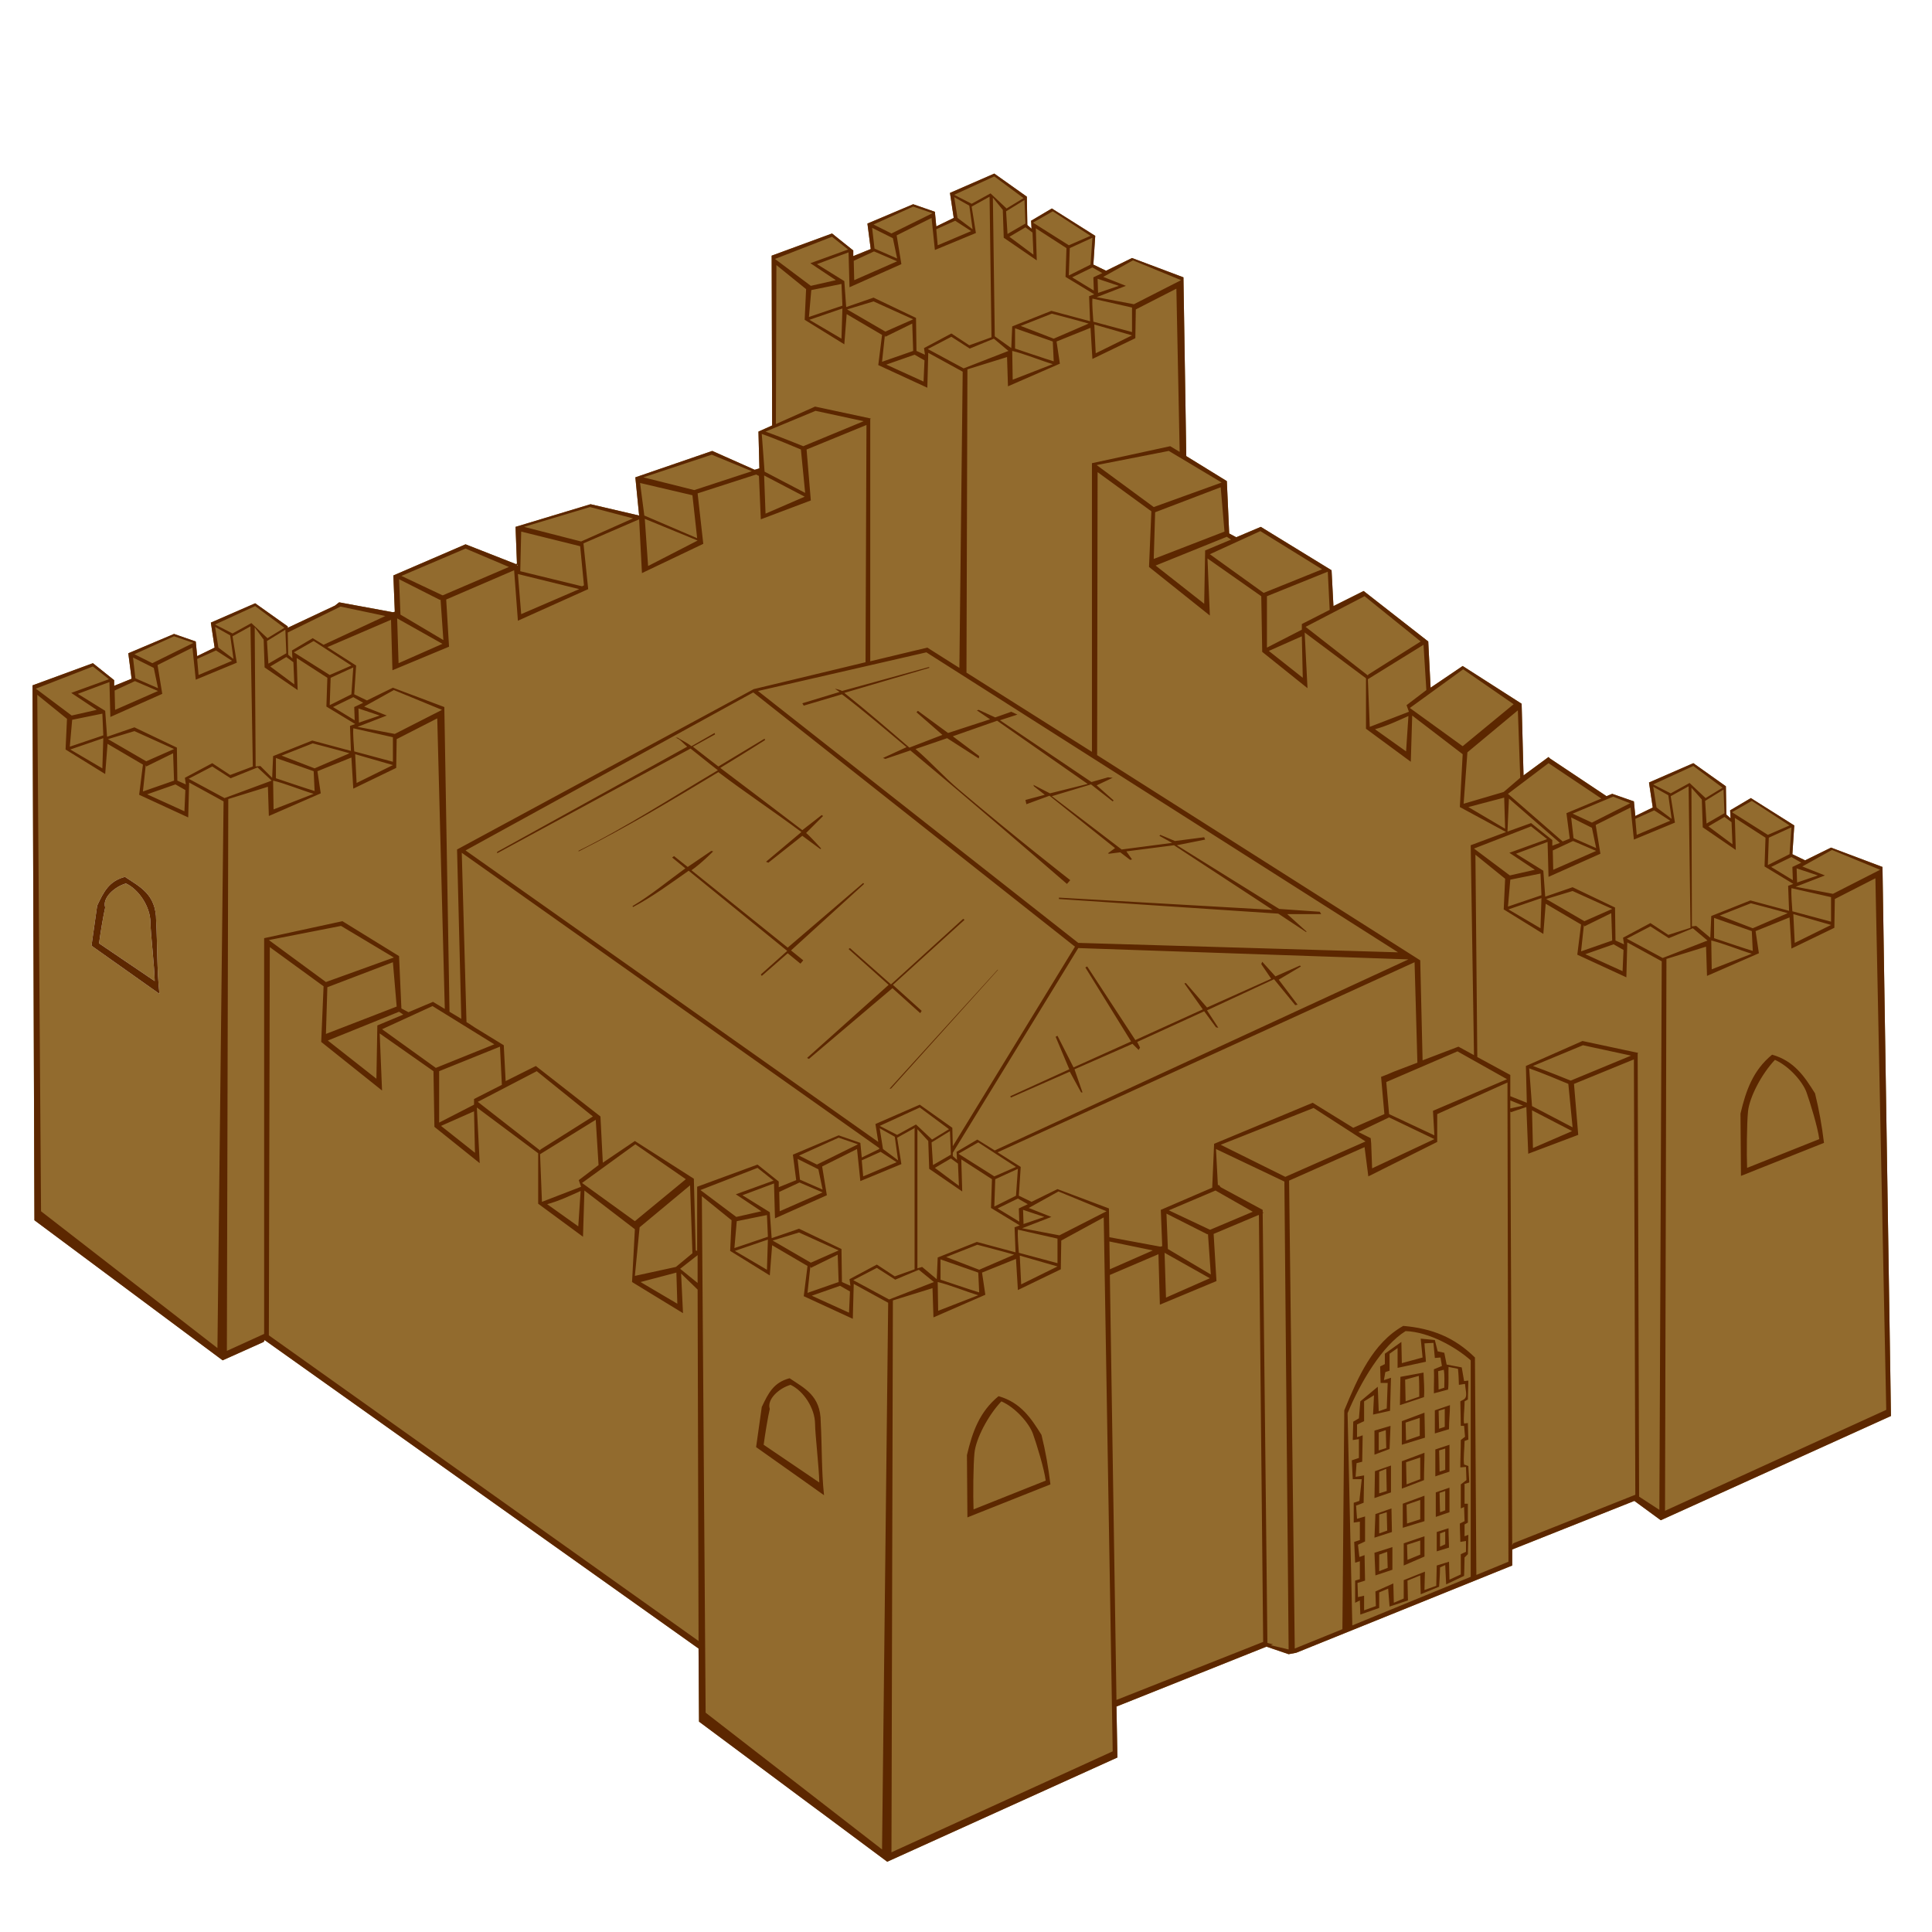 <?xml version="1.0" encoding="UTF-8" standalone="no"?>
<!-- Created with Inkscape (http://www.inkscape.org/) -->

<svg
   width="128"
   height="128"
   id="svg2"
   sodipodi:version="0.32"
   inkscape:version="1.3.2 (1:1.3.2+202311252150+091e20ef0f)"
   version="1.0"
   sodipodi:docname="Building2.svg"
   inkscape:output_extension="org.inkscape.output.svg.inkscape"
   xmlns:inkscape="http://www.inkscape.org/namespaces/inkscape"
   xmlns:sodipodi="http://sodipodi.sourceforge.net/DTD/sodipodi-0.dtd"
   xmlns:xlink="http://www.w3.org/1999/xlink"
   xmlns="http://www.w3.org/2000/svg"
   xmlns:svg="http://www.w3.org/2000/svg"
   xmlns:rdf="http://www.w3.org/1999/02/22-rdf-syntax-ns#"
   xmlns:cc="http://creativecommons.org/ns#"
   xmlns:dc="http://purl.org/dc/elements/1.1/">
  <defs
     id="defs4">
    <radialGradient
       r="8.252"
       fy="222.044"
       fx="14.207"
       cy="222.044"
       cx="14.207"
       gradientTransform="scale(1.395,0.717)"
       gradientUnits="userSpaceOnUse"
       id="radialGradient1968"
       xlink:href="#linearGradient2057"
       inkscape:collect="always" />
    <linearGradient
       inkscape:collect="always"
       id="linearGradient2057">
      <stop
         style="stop-color:#000000;stop-opacity:1;"
         offset="0"
         id="stop2059" />
      <stop
         style="stop-color:#000000;stop-opacity:0;"
         offset="1"
         id="stop2061" />
    </linearGradient>
  </defs>
  <sodipodi:namedview
     id="base"
     pagecolor="#ffffff"
     bordercolor="#666666"
     borderopacity="1.0"
     gridtolerance="10000"
     guidetolerance="10"
     objecttolerance="10"
     inkscape:pageopacity="0.0"
     inkscape:pageshadow="2"
     inkscape:zoom="2"
     inkscape:cx="-77.75"
     inkscape:cy="-8.25"
     inkscape:document-units="px"
     inkscape:current-layer="layer1"
     showgrid="false"
     width="744.09px"
     inkscape:window-width="1920"
     inkscape:window-height="1012"
     inkscape:window-x="0"
     inkscape:window-y="0"
     showguides="true"
     inkscape:guide-bbox="true"
     inkscape:showpageshadow="2"
     inkscape:pagecheckerboard="0"
     inkscape:deskcolor="#d1d1d1"
     inkscape:window-maximized="1" />
  <g
     inkscape:label="Layer 1"
     inkscape:groupmode="layer"
     id="layer1">
    <path
       d="m 65.875,11.5 -2.938,1.281 0.25,1.656 L 62.031,15 61.938,14.031 60.5,13.531 57.469,14.812 57.688,16.5 56.531,16.969 v -0.375 l -1.406,-1.125 -4,1.469 0.031,11.25 -0.906,0.406 0.062,2.438 L 50,31.125 l -2.812,-1.25 -5.094,1.75 0.25,2.531 -3.219,-0.75 -4.969,1.5 0.094,2.438 -0.062,0.031 -3.344,-1.312 -4.781,2.062 0.094,2.406 -0.125,0.031 -3.562,-0.656 -0.281,0.219 -3.125,1.469 V 41.5 l -2.156,-1.531 -2.938,1.281 0.25,1.656 -1.156,0.562 L 12.969,42.5 11.531,42 8.5,43.281 8.719,44.969 7.562,45.438 v -0.375 l -1.406,-1.125 -4,1.469 0.125,35.438 12.469,9.281 2.719,-1.219 0.062,-0.125 28.75,20.438 0.031,4.844 12.469,9.281 15.25,-6.906 -0.062,-3.375 9.938,-3.969 1.469,0.5 0.5,-0.094 14.312,-5.781 v -1.062 l 8.094,-3.219 1.75,1.281 15.25,-6.906 -0.562,-36.375 L 121.312,56.156 119.594,57 118.75,56.594 118.875,54.688 116,52.875 l -1.375,0.812 0.031,0.531 -0.281,-0.25 -0.031,-1.875 -2.156,-1.531 -2.938,1.281 0.25,1.656 -1.156,0.562 -0.094,-0.969 -1.438,-0.5 -0.375,0.156 -3.75,-2.5 -0.094,-0.094 -1.656,1.219 -0.125,-4.75 -3.906,-2.5 -2.125,1.438 L 94.625,42.5 l -4.281,-3.344 -2,1 -0.125,-2.375 -4.688,-2.875 -1.625,0.688 -0.469,-0.25 L 81.281,31.875 78.594,30.219 78.406,18.375 75,17.094 73.281,17.938 72.438,17.531 l 0.125,-1.906 -2.875,-1.812 -1.375,0.812 0.031,0.531 -0.281,-0.25 -0.031,-1.875 z M 34.25,37.406 34.312,37.438 34.25,37.469 Z M 8.281,58.094 c 0.958,0.653 2.064,1.134 2.062,2.906 0.089,1.614 0.047,3.234 0.219,4.844 l -4.5,-3.188 L 6.438,60 c 0.441,-0.929 0.781,-1.623 1.844,-1.906 z m 0.062,0.438 C 7.604,58.742 6.758,59.48 6.969,60.125 6.843,60.661 6.655,61.809 6.562,62.5 L 10.25,65 c -0.018,-0.993 -0.276,-3.194 -0.281,-3.875 -0.007,-1.061 -0.78,-2.205 -1.625,-2.594 z"
       style="fill:#926b2e;fill-rule:evenodd;stroke-width:1px;fill-opacity:1"
       id="path2" />
  </g>
  <g
     inkscape:label="Layer 1 copy"
     inkscape:groupmode="layer"
     id="g1">
    <path
       style="fill:#5c2700;fill-opacity:1;fill-rule:evenodd;stroke:none;stroke-width:1px;stroke-linecap:butt;stroke-linejoin:miter;stroke-opacity:1"
       d="M 65.875 11.5 L 62.938 12.781 L 63.188 14.438 L 62.031 15 L 61.938 14.031 L 60.5 13.531 L 57.469 14.812 L 57.688 16.5 L 56.531 16.969 L 56.531 16.594 L 55.125 15.469 L 51.125 16.938 L 51.156 28.188 L 50.25 28.594 L 50.312 31.031 L 50 31.125 L 47.188 29.875 L 42.094 31.625 L 42.344 34.156 L 39.125 33.406 L 34.156 34.906 L 34.25 37.344 L 34.188 37.375 L 30.844 36.062 L 26.062 38.125 L 26.156 40.531 L 26.031 40.562 L 22.469 39.906 L 22.188 40.125 L 19.062 41.594 L 19.062 41.5 L 16.906 39.969 L 13.969 41.25 L 14.219 42.906 L 13.062 43.469 L 12.969 42.5 L 11.531 42 L 8.5 43.281 L 8.719 44.969 L 7.562 45.438 L 7.562 45.062 L 6.156 43.938 L 2.156 45.406 L 2.281 80.844 L 14.75 90.125 L 17.469 88.906 L 17.531 88.781 L 46.281 109.219 L 46.312 114.062 L 58.781 123.344 L 74.031 116.438 L 73.969 113.062 L 83.906 109.094 L 85.375 109.594 L 85.875 109.5 L 100.188 103.719 L 100.188 102.656 L 108.281 99.438 L 110.031 100.719 L 125.281 93.812 L 124.719 57.438 L 121.312 56.156 L 119.594 57 L 118.75 56.594 L 118.875 54.688 L 116 52.875 L 114.625 53.688 L 114.656 54.219 L 114.375 53.969 L 114.344 52.094 L 112.188 50.562 L 109.25 51.844 L 109.5 53.5 L 108.344 54.062 L 108.25 53.094 L 106.812 52.594 L 106.438 52.75 L 102.688 50.25 L 102.594 50.156 L 100.938 51.375 L 100.812 46.625 L 96.906 44.125 L 94.781 45.562 L 94.625 42.5 L 90.344 39.156 L 88.344 40.156 L 88.219 37.781 L 83.531 34.906 L 81.906 35.594 L 81.438 35.344 L 81.281 31.875 L 78.594 30.219 L 78.406 18.375 L 75 17.094 L 73.281 17.938 L 72.438 17.531 L 72.562 15.625 L 69.688 13.812 L 68.312 14.625 L 68.344 15.156 L 68.062 14.906 L 68.031 13.031 L 65.875 11.5 z M 65.875 11.688 L 67.812 13.125 L 66.688 13.812 L 65.625 12.812 L 64.375 13.5 L 63.219 12.906 L 65.875 11.688 z M 65.562 13.031 L 65.688 22.344 L 64.219 22.875 L 63.031 22.094 L 61.219 23.062 L 61.281 23.5 L 60.719 23.25 L 60.688 21.062 L 57.875 19.719 L 56.062 20.344 L 55.938 18.625 L 54.125 17.5 L 56.219 16.719 L 56.281 19.031 L 59.719 17.5 L 59.406 15.594 L 61.719 14.438 L 61.938 16.562 L 64.656 15.438 L 64.375 13.688 L 65.562 13.031 z M 63.219 13.062 L 64.219 13.625 L 64.438 15.188 L 63.438 14.438 L 63.219 13.062 z M 65.781 13.094 L 66.438 13.906 L 66.5 15.75 L 68.688 17.25 L 68.625 15.125 L 70.656 16.438 L 70.594 18.344 L 72.5 19.5 L 72.156 19.625 L 72.219 21.281 L 69.656 20.594 L 67.062 21.625 L 67 23.062 L 65.906 22.281 L 65.781 13.094 z M 67.875 13.25 L 67.938 14.812 L 66.75 15.5 L 66.656 14 L 67.875 13.25 z M 60.5 13.688 L 61.781 14.125 L 59.062 15.469 L 57.875 14.875 L 60.5 13.688 z M 69.75 14 L 72.25 15.625 L 70.812 16.25 L 68.438 14.75 L 69.75 14 z M 63.281 14.625 L 64.344 15.312 L 62.125 16.25 L 62.031 15.188 L 63.281 14.625 z M 67.938 15.062 L 68.406 15.406 L 68.469 16.875 L 66.875 15.688 L 67.938 15.062 z M 57.781 15.094 L 59.156 15.781 L 59.438 17.125 L 57.938 16.469 L 57.781 15.094 z M 55.125 15.688 L 56.188 16.531 L 53.688 17.438 L 55.375 18.562 L 53.719 18.938 L 51.344 17.156 L 55.125 15.688 z M 72.375 15.75 L 72.25 17.531 L 70.812 18.25 L 70.875 16.438 L 72.375 15.75 z M 57.906 16.656 L 59.438 17.312 L 56.594 18.562 L 56.562 17.281 L 57.906 16.656 z M 75.062 17.25 L 78.25 18.562 L 75.125 20.156 L 72.656 19.688 L 74.594 18.938 L 73.094 18.344 L 75.062 17.25 z M 51.438 17.562 L 53.406 19.156 L 53.312 21.188 L 55.938 22.812 L 56.094 20.812 L 58.438 22.188 L 58.188 24.188 L 61.438 25.688 L 61.5 23.375 L 63.781 24.625 L 63.562 44.25 L 61.438 42.906 L 57.656 43.812 L 57.656 27.781 L 57.688 27.719 L 57.656 27.719 L 54 26.938 L 51.406 28.094 L 51.438 17.562 z M 72.375 17.719 L 73.031 18.094 L 72.438 18.375 L 72.469 19.25 L 71.031 18.375 L 72.375 17.719 z M 72.719 18.469 L 74.125 18.938 L 72.75 19.406 L 72.719 18.469 z M 55.75 18.812 L 55.812 20.25 L 53.594 21 L 53.75 19.219 L 55.75 18.812 z M 77.938 19.125 L 78.156 29.938 L 77.531 29.562 L 72.344 30.688 L 72.344 49.812 L 64.031 44.562 L 64.094 24.469 L 66.719 23.656 L 66.781 25.594 L 70.219 24.094 L 70 22.625 L 72.25 21.719 L 72.375 23.781 L 75.219 22.406 L 75.25 20.5 L 77.938 19.125 z M 72.375 19.781 L 75 20.375 L 75 22 L 72.438 21.312 C 72.413 20.857 72.346 20.263 72.375 19.781 z M 57.875 19.969 L 60.5 21.156 L 58.656 21.969 L 56.125 20.5 L 57.875 19.969 z M 55.812 20.438 L 55.75 22.438 L 53.625 21.188 L 55.812 20.438 z M 69.688 20.781 C 69.728 20.793 71.406 21.227 72.125 21.438 L 69.812 22.438 L 67.625 21.594 L 69.688 20.781 z M 60.438 21.438 L 60.5 23.25 L 58.438 23.969 L 58.625 22.219 L 58.656 22.312 L 60.438 21.438 z M 72.5 21.5 L 75 22.219 L 72.594 23.406 L 72.5 21.5 z M 67.25 21.75 L 69.75 22.625 L 69.812 23.938 C 69.275 23.781 67.476 23.166 67.25 23.094 L 67.25 21.75 z M 63.031 22.312 L 64.25 23.094 L 65.844 22.438 L 66.812 23.25 L 63.844 24.406 L 61.469 23.125 L 63.031 22.312 z M 67.062 23.25 C 67.804 23.416 68.976 23.898 69.75 24.125 L 67.094 25.156 L 67.062 23.25 z M 60.594 23.5 L 61.25 23.875 L 61.188 25.281 L 58.719 24.156 L 60.594 23.5 z M 54.031 27.219 L 57.219 27.906 L 53.219 29.562 C 53.078 29.507 51.624 28.915 50.719 28.594 L 54.031 27.219 z M 57.406 28.156 L 57.344 43.875 L 49.938 45.656 L 30.281 56.281 L 30.562 67.5 L 29.781 67.031 L 29.438 46.844 L 26.031 45.562 L 24.312 46.406 L 23.469 46 L 23.594 44.094 L 21.688 42.875 L 25.906 41.062 L 26 44.406 L 29.75 42.844 L 29.562 39.719 L 34.062 37.781 L 34.312 41.125 L 38.969 39.031 L 38.656 36 L 42.344 34.406 L 42.531 37.969 L 46.594 36.031 L 46.219 32.688 L 50.094 31.438 L 50.281 31.531 L 50.406 34.406 L 53.719 33.156 L 53.438 29.781 L 57.406 28.156 z M 50.469 28.75 C 51.245 29.014 52.768 29.655 53.062 29.781 L 53.344 32.656 L 50.656 31.25 L 50.469 28.75 z M 77.438 29.875 L 80.938 31.969 L 76.438 33.594 L 72.656 30.812 L 77.438 29.875 z M 47.156 30.125 L 49.812 31.219 L 46 32.469 L 42.625 31.625 L 47.156 30.125 z M 72.719 31.281 L 76.281 33.875 L 76.125 37.562 L 80.156 40.781 L 80 37 L 83.562 39.5 L 83.625 43.188 L 86.625 45.594 L 86.438 41.906 L 90.5 44.938 L 90.5 48.281 L 93.469 50.469 L 93.562 47.406 L 96.906 49.969 L 96.719 53.469 L 99.781 55.125 L 97.438 56 L 97.656 69.906 L 96.625 69.344 L 94.25 70.25 L 94.094 63.625 L 72.688 50.031 L 72.719 31.281 z M 50.625 31.5 L 53.312 32.906 L 50.719 34.031 L 50.625 31.5 z M 42.406 32 L 45.875 32.812 L 46.188 35.656 L 42.688 34.156 L 42.406 32 z M 80.875 32.281 L 81.125 35.219 L 76.438 37.031 L 76.531 33.938 L 80.875 32.281 z M 39.094 33.594 L 41.938 34.344 L 38.5 35.875 L 34.719 34.906 L 39.094 33.594 z M 42.719 34.375 L 46.219 35.812 L 42.938 37.5 L 42.719 34.375 z M 83.5 35.188 L 87.594 37.719 L 83.719 39.281 L 80.156 36.719 L 83.5 35.188 z M 34.531 35.219 L 38.438 36.188 L 38.688 38.781 L 38.562 38.844 L 34.469 37.844 L 34.531 35.219 z M 81.281 35.562 L 81.562 35.75 L 79.844 36.469 L 79.781 40 L 76.562 37.469 L 81.281 35.562 z M 30.844 36.344 L 33.719 37.562 L 29.344 39.438 L 29.312 39.438 L 26.594 38.156 L 30.844 36.344 z M 34.25 37.406 L 34.312 37.438 L 34.25 37.469 L 34.25 37.406 z M 87.969 37.875 L 88.094 40.406 L 86.25 41.344 L 86.25 41.719 L 83.938 42.906 L 83.938 39.5 L 87.969 37.875 z M 34.312 38.031 L 38.375 39.031 L 34.531 40.688 L 34.312 38.031 z M 26.438 38.375 L 29.156 39.75 L 29.188 39.719 L 29.375 42.406 L 26.531 40.719 L 26.438 38.375 z M 90.406 39.5 L 94.125 42.5 L 90.656 44.688 L 90.625 44.75 L 86.5 41.531 L 90.406 39.5 z M 16.906 40.156 L 18.844 41.594 L 17.719 42.281 L 16.656 41.281 L 15.406 41.969 L 14.25 41.375 L 16.906 40.156 z M 22.562 40.188 L 25.531 40.812 L 21.438 42.719 L 20.719 42.281 L 19.344 43.094 L 19.375 43.625 L 19.094 43.375 L 19.062 41.906 L 22.562 40.188 z M 26.312 40.969 L 29.312 42.656 L 26.406 43.938 L 26.312 40.969 z M 16.594 41.5 L 16.75 50.781 L 15.25 51.344 L 14.062 50.562 L 12.25 51.531 L 12.312 51.969 L 11.75 51.719 L 11.719 49.531 L 8.906 48.188 L 7.094 48.812 L 6.969 47.094 L 5.156 45.969 L 7.25 45.188 L 7.312 47.5 L 10.75 45.969 L 10.438 44.062 L 12.75 42.906 L 12.969 45.031 L 15.688 43.906 L 15.406 42.156 L 16.594 41.5 z M 14.25 41.531 L 15.25 42.094 L 15.469 43.656 L 14.469 42.906 L 14.25 41.531 z M 16.875 41.562 L 17.469 42.375 L 17.531 44.219 L 19.719 45.719 L 19.656 43.594 L 21.688 44.906 L 21.625 46.812 L 23.531 47.969 L 23.188 48.094 L 23.25 49.75 L 20.688 49.062 L 18.094 50.094 L 18.031 51.531 L 17.25 50.75 L 16.938 50.781 L 16.875 41.562 z M 18.906 41.719 L 18.969 43.281 L 17.781 43.969 L 17.688 42.469 L 18.906 41.719 z M 11.531 42.156 L 12.812 42.594 L 10.094 43.938 L 8.906 43.344 L 11.531 42.156 z M 86.25 42.156 L 86.312 44.906 L 84.062 43.125 L 86.25 42.156 z M 20.781 42.469 L 23.281 44.094 L 21.844 44.719 L 19.469 43.219 L 20.781 42.469 z M 94.312 42.719 L 94.5 45.719 L 93.188 46.719 L 93.344 47.156 L 90.75 48.156 L 90.625 45 L 94.312 42.719 z M 14.312 43.094 L 15.375 43.781 L 13.156 44.719 L 13.062 43.656 L 14.312 43.094 z M 61.375 43.219 L 92.625 63.094 L 71.438 62.469 L 50.219 45.781 L 61.375 43.219 z M 18.969 43.531 L 19.438 43.875 L 19.5 45.344 L 17.906 44.156 L 18.969 43.531 z M 8.812 43.562 L 10.188 44.25 L 10.469 45.594 L 8.969 44.938 L 8.812 43.562 z M 6.156 44.156 L 7.219 45 L 4.719 45.906 L 6.406 47.031 L 4.75 47.406 L 2.375 45.625 L 6.156 44.156 z M 61.562 44.188 L 55.781 45.781 C 55.671 45.694 55.427 45.664 55.312 45.625 C 55.402 45.691 55.577 45.808 55.625 45.844 L 53.156 46.594 L 53.25 46.75 L 55.781 46 C 57.25 47.114 58.647 48.319 60.062 49.5 L 58.5 50.219 L 58.656 50.281 L 60.312 49.719 C 61.353 50.59 62.332 51.406 63.438 52.344 C 67.149 55.492 70.688 58.562 70.688 58.562 L 70.906 58.312 C 70.906 58.312 67.244 55.462 63.531 52.312 C 62.483 51.423 61.65 50.466 60.656 49.625 L 62.75 48.906 L 64.844 50.25 L 64.875 50.094 L 63.125 48.781 L 66.062 47.75 L 72.062 51.938 L 69.562 52.562 L 68.469 52 L 68.5 52.094 L 69.219 52.656 L 67.938 53 L 68 53.281 L 69.531 52.719 L 73.875 56.188 L 73.406 56.531 L 73.469 56.562 L 74.219 56.469 L 74.875 56.969 L 75 56.938 L 74.625 56.406 L 77.781 56 L 84.312 60.281 L 70.156 59.469 L 70.156 59.562 L 84.688 60.531 L 86.531 61.75 L 86.562 61.719 L 85.281 60.562 L 87.531 60.562 L 87.438 60.406 L 84.75 60.219 L 77.969 56 L 79.844 55.625 L 79.781 55.469 L 77.844 55.719 L 76.875 55.312 L 76.812 55.375 L 77.656 55.844 L 74.312 56.281 L 69.688 52.75 L 72.281 51.969 L 73.719 53.094 L 73.781 53.031 L 72.656 52.031 L 73.719 51.531 L 73.406 51.5 L 72.312 51.812 L 66.25 47.719 L 67.406 47.344 L 67 47.156 L 65.938 47.531 L 64.844 47.031 L 64.719 47.062 L 65.594 47.656 L 62.812 48.562 L 60.812 47.094 L 60.719 47.188 L 62.438 48.688 L 60.25 49.531 C 58.861 48.33 57.372 47.051 55.938 45.906 L 61.562 44.25 L 61.562 44.188 z M 23.406 44.219 L 23.281 46 L 21.844 46.719 L 21.906 44.906 L 23.406 44.219 z M 96.938 44.344 L 100.281 46.656 L 96.906 49.438 L 93.406 46.906 L 96.938 44.344 z M 8.938 45.125 L 10.469 45.781 L 7.625 47.031 L 7.594 45.75 L 8.938 45.125 z M 26.094 45.719 L 29.281 47.031 L 26.156 48.625 L 23.688 48.156 L 25.625 47.406 L 24.125 46.812 L 26.094 45.719 z M 49.906 45.875 L 71.219 62.719 L 63.125 75.938 L 63.094 74.719 L 60.938 73.188 L 58 74.469 L 58.188 75.656 L 30.844 56.344 L 49.906 45.875 z M 2.469 46.031 L 4.438 47.625 L 4.344 49.656 L 6.969 51.281 L 7.125 49.281 L 9.469 50.656 L 9.219 52.656 L 12.469 54.156 L 12.531 51.844 L 14.812 53.094 L 14.406 89.312 L 2.719 80.25 L 2.469 46.031 z M 23.406 46.188 L 24.062 46.562 L 23.469 46.844 L 23.5 47.719 L 22.062 46.844 L 23.406 46.188 z M 23.75 46.938 L 25.156 47.406 L 23.781 47.875 L 23.75 46.938 z M 100.562 47.062 L 100.719 51.531 L 99.625 52.469 L 96.969 53.25 L 97.219 49.844 L 100.562 47.062 z M 6.781 47.281 L 6.844 48.719 L 4.625 49.469 L 4.781 47.688 L 6.781 47.281 z M 93.312 47.438 L 93.156 49.781 L 91.094 48.312 C 91.864 48.107 92.583 47.762 93.312 47.438 z M 28.969 47.594 L 29.469 66.844 L 28.688 66.375 L 27.062 67.062 L 26.594 66.812 L 26.438 63.344 L 22.688 61.031 L 17.5 62.156 L 17.5 88.375 L 15.031 89.5 L 15.125 52.938 L 17.75 52.125 L 17.812 54.062 L 21.25 52.562 L 21.031 51.094 L 23.281 50.188 L 23.406 52.25 L 26.25 50.875 L 26.281 48.969 L 28.969 47.594 z M 23.406 48.25 L 26.031 48.844 L 26.031 50.469 L 23.469 49.781 C 23.444 49.326 23.378 48.731 23.406 48.25 z M 8.906 48.438 L 11.531 49.625 L 9.688 50.438 L 7.156 48.969 L 8.906 48.438 z M 47.344 48.562 L 45.812 49.438 C 45.508 49.193 45.005 48.964 44.906 48.875 L 44.75 48.875 C 45.042 48.937 45.263 49.257 45.531 49.469 L 32.938 56.438 L 32.938 56.531 L 45.75 49.594 C 46.319 50.036 46.988 50.596 47.562 51.031 C 44.553 52.815 41.451 54.825 38.312 56.375 C 38.326 56.377 38.331 56.378 38.344 56.406 C 41.511 54.81 44.559 52.988 47.594 51.156 C 49.37 52.506 51.307 53.788 53.094 55.125 L 50.75 57.094 L 50.906 57.156 L 53.156 55.375 C 53.416 55.57 54.344 56.25 54.344 56.25 L 54.406 56.219 C 54.406 56.219 53.643 55.367 53.406 55.188 L 54.531 54.062 L 54.438 54 L 53.156 55 C 51.399 53.652 49.482 52.214 47.719 50.875 C 49.354 49.883 50.688 49.031 50.688 49.031 L 50.656 48.938 C 50.656 48.938 48.72 50.101 47.594 50.781 C 47.027 50.349 46.468 49.907 45.906 49.469 L 47.375 48.656 L 47.344 48.562 z M 6.844 48.906 L 6.781 50.906 L 4.656 49.656 L 6.844 48.906 z M 20.719 49.25 C 20.759 49.262 22.437 49.696 23.156 49.906 L 20.844 50.906 L 18.656 50.062 L 20.719 49.25 z M 11.469 49.906 L 11.531 51.719 L 9.469 52.438 L 9.656 50.688 L 9.688 50.781 L 11.469 49.906 z M 23.531 49.969 L 26.031 50.688 L 23.625 51.875 L 23.531 49.969 z M 18.281 50.219 L 20.781 51.094 L 20.844 52.406 C 20.306 52.249 18.507 51.635 18.281 51.562 L 18.281 50.219 z M 102.594 50.562 L 106.094 52.906 L 103.781 53.875 L 104 55.562 L 103.531 55.75 L 99.906 52.594 L 102.594 50.562 z M 112.188 50.75 L 114.125 52.188 L 113 52.875 L 111.938 51.875 L 110.688 52.562 L 109.531 51.969 L 112.188 50.75 z M 14.062 50.781 L 15.281 51.562 L 17.062 50.844 L 18 51.719 L 14.875 52.875 L 12.5 51.594 L 14.062 50.781 z M 18.094 51.719 C 18.836 51.885 20.007 52.367 20.781 52.594 L 18.125 53.625 L 18.094 51.719 z M 11.625 51.969 L 12.281 52.344 L 12.219 53.75 L 9.75 52.625 L 11.625 51.969 z M 111.875 52.094 L 112 61.469 L 110.531 61.938 L 109.344 61.156 L 107.531 62.125 L 107.594 62.562 L 107.031 62.312 L 107 60.125 L 104.188 58.781 L 102.375 59.406 L 102.25 57.688 L 100.438 56.562 L 102.531 55.781 L 102.594 58.094 L 106.031 56.562 L 105.719 54.656 L 108.031 53.5 L 108.25 55.625 L 110.969 54.5 L 110.688 52.75 L 111.875 52.094 z M 109.531 52.125 L 110.531 52.688 L 110.75 54.25 L 109.75 53.5 L 109.531 52.125 z M 112.062 52.188 L 112.75 52.969 L 112.812 54.812 L 115 56.312 L 114.938 54.188 L 116.969 55.5 L 116.906 57.406 L 118.812 58.562 L 118.469 58.688 L 118.531 60.344 L 115.969 59.656 L 113.375 60.688 L 113.312 62.125 L 112.375 61.344 L 112.094 61.375 L 112.062 52.188 z M 114.188 52.312 L 114.25 53.875 L 113.062 54.562 L 112.969 53.062 L 114.188 52.312 z M 106.875 52.781 L 108 53.219 L 105.469 54.5 L 104.188 53.906 L 106.875 52.781 z M 99.656 52.844 L 99.719 54.906 L 97.281 53.469 L 99.656 52.844 z M 99.969 52.906 L 103.344 55.844 L 102.844 56.031 L 102.844 55.656 L 101.438 54.531 L 99.875 55.094 L 99.969 52.906 z M 116.062 53.062 L 118.562 54.688 L 117.125 55.312 L 114.75 53.812 L 116.062 53.062 z M 109.594 53.688 L 110.656 54.375 L 108.438 55.312 L 108.344 54.25 L 109.594 53.688 z M 114.25 54.125 L 114.719 54.469 L 114.781 55.938 L 113.188 54.75 L 114.25 54.125 z M 104.094 54.156 L 105.469 54.844 L 105.75 56.188 L 104.25 55.531 L 104.094 54.156 z M 101.438 54.75 L 102.5 55.594 L 100 56.5 L 101.688 57.625 L 100.031 58 L 97.656 56.219 L 101.438 54.75 z M 118.688 54.812 L 118.562 56.594 L 117.125 57.312 L 117.188 55.5 L 118.688 54.812 z M 104.219 55.719 L 105.75 56.375 L 102.906 57.625 L 102.875 56.344 L 104.219 55.719 z M 121.375 56.312 L 124.562 57.625 L 121.438 59.219 L 118.969 58.75 L 120.906 58 L 119.406 57.406 L 121.375 56.312 z M 47.125 56.375 C 47.125 56.375 46.257 56.965 45.562 57.438 L 44.656 56.719 L 44.531 56.812 L 45.406 57.531 C 44.303 58.328 43.079 59.344 41.906 60.031 L 41.938 60.094 C 43.196 59.438 44.464 58.501 45.625 57.688 L 52.156 63 L 50.406 64.562 L 50.469 64.656 L 52.188 63.156 L 53.031 63.844 L 53.219 63.625 L 52.406 62.969 L 57.25 58.562 L 57.188 58.5 L 52.188 62.781 L 45.812 57.656 C 46.453 57.214 47.25 56.406 47.25 56.406 L 47.125 56.375 z M 30.594 56.5 L 58.25 76.062 L 58.25 76.125 L 57.094 76.688 L 57 75.719 L 55.562 75.219 L 52.531 76.5 L 52.75 78.188 L 51.594 78.656 L 51.594 78.281 L 50.188 77.156 L 46.188 78.625 L 46.188 82.875 L 46.094 82.844 L 45.969 78.094 L 42.062 75.594 L 39.938 77.031 L 39.781 73.969 L 35.5 70.625 L 33.5 71.625 L 33.375 69.25 L 31.438 68.062 L 31.062 67.812 L 30.906 67.719 L 30.594 56.5 z M 97.75 56.625 L 99.719 58.219 L 99.625 60.25 L 102.25 61.875 L 102.406 59.875 L 104.75 61.25 L 104.5 63.25 L 107.75 64.75 L 107.812 62.438 L 110.094 63.688 L 109.938 100.031 L 108.594 99.156 L 108.5 69.812 L 108.531 69.75 L 108.5 69.75 L 104.844 68.969 L 101.094 70.625 L 101.156 73.062 L 100.062 72.625 L 100.062 71.219 L 97.875 70.031 L 97.75 56.625 z M 118.688 56.781 L 119.344 57.156 L 118.75 57.438 L 118.781 58.312 L 117.344 57.438 L 118.688 56.781 z M 119.031 57.531 L 120.438 58 L 119.062 58.469 L 119.031 57.531 z M 102.062 57.875 L 102.125 59.312 L 99.906 60.062 L 100.062 58.281 L 102.062 57.875 z M 8.281 58.094 C 7.219 58.377 6.879 59.071 6.438 60 L 6.062 62.656 L 10.562 65.844 C 10.391 64.234 10.433 62.614 10.344 61 C 10.345 59.227 9.239 58.747 8.281 58.094 z M 124.25 58.188 L 124.969 93.406 L 110.312 100.094 L 110.406 63.531 L 113.031 62.719 L 113.094 64.656 L 116.531 63.156 L 116.312 61.688 L 118.562 60.781 L 118.688 62.844 L 121.531 61.469 L 121.562 59.562 L 124.25 58.188 z M 8.344 58.531 C 9.189 58.92 9.961 60.064 9.969 61.125 C 9.974 61.806 10.232 64.007 10.25 65 L 6.562 62.5 C 6.655 61.808 6.843 60.661 6.969 60.125 C 6.758 59.48 7.604 58.742 8.344 58.531 z M 118.688 58.844 L 121.312 59.438 L 121.312 61.062 L 118.75 60.375 C 118.725 59.92 118.659 59.325 118.688 58.844 z M 104.188 59.031 L 106.812 60.219 L 104.969 61.031 L 102.438 59.562 L 104.188 59.031 z M 102.125 59.5 L 102.062 61.5 L 99.938 60.25 L 102.125 59.5 z M 116 59.844 C 116.04 59.856 117.718 60.289 118.438 60.5 L 116.125 61.5 L 113.938 60.656 L 116 59.844 z M 106.75 60.5 L 106.812 62.312 L 104.75 63.031 L 104.938 61.281 L 104.969 61.375 L 106.75 60.5 z M 118.812 60.562 L 121.312 61.281 L 118.906 62.469 L 118.812 60.562 z M 113.562 60.812 L 116.062 61.688 L 116.125 63 C 115.588 62.843 113.788 62.229 113.562 62.156 L 113.562 60.812 z M 63.812 60.875 L 59.031 65.219 L 56.312 62.812 L 56.219 62.875 L 58.875 65.25 L 53.469 70.094 L 53.594 70.156 L 59.125 65.469 L 60.969 67.125 L 61.062 66.969 L 59.156 65.25 L 63.906 60.938 L 63.812 60.875 z M 22.594 61.344 L 26.094 63.438 L 21.594 65.062 L 17.812 62.281 L 22.594 61.344 z M 109.344 61.375 L 110.562 62.156 L 112.156 61.5 L 113.125 62.312 L 110.156 63.469 L 107.781 62.188 L 109.344 61.375 z M 113.375 62.312 C 114.117 62.479 115.288 62.961 116.062 63.188 L 113.406 64.219 L 113.375 62.312 z M 106.906 62.562 L 107.562 62.938 L 107.5 64.344 L 105.031 63.219 L 106.906 62.562 z M 17.875 62.75 L 21.438 65.344 L 21.281 69.031 L 25.312 72.25 L 25.156 68.469 L 28.719 70.969 L 28.781 74.656 L 31.781 77.062 L 31.594 73.375 L 35.656 76.406 L 35.656 79.75 L 38.625 81.938 L 38.719 78.875 L 42.062 81.438 L 41.875 84.938 L 45.25 87 L 45.125 84.375 L 46.219 85.438 L 46.281 108.719 L 17.812 88.469 L 17.875 62.75 z M 71.438 62.812 L 93.312 63.562 L 65.906 76.219 L 64.75 75.5 L 63.375 76.312 L 63.406 76.844 L 63.125 76.594 L 63.125 76.375 L 71.438 62.812 z M 83.625 63.719 L 83.562 63.875 L 84.219 64.844 L 79.969 66.75 L 78.562 65.125 L 78.469 65.156 L 79.688 66.875 L 75.219 68.906 L 72.031 64.031 L 71.906 64.094 L 74.938 69 L 71.125 70.719 L 70.062 68.625 L 69.938 68.688 L 70.844 70.844 L 66.938 72.625 L 66.969 72.719 L 70.875 71 L 71.625 72.375 L 71.719 72.375 L 71.188 70.844 L 75.031 69.156 L 75.438 69.562 L 75.531 69.406 L 75.344 69.031 L 79.781 67 L 80.562 68.062 L 80.719 68.094 L 79.969 66.938 L 84.406 64.875 L 85.812 66.594 L 85.969 66.562 L 84.719 64.906 L 86.188 64.031 L 86.125 63.969 L 84.5 64.688 L 83.625 63.719 z M 26.031 63.75 L 26.281 66.688 L 21.594 68.5 L 21.688 65.406 L 26.031 63.75 z M 93.719 63.75 L 93.906 70.406 L 92.344 71 L 91.906 71.188 L 91.5 71.344 L 91.719 73.812 L 89.656 74.719 L 86.969 73.062 L 80.438 75.781 L 80.312 78.688 L 76.906 80.156 L 77 82.562 L 76.875 82.594 L 73.5 81.969 L 73.469 80.062 L 70.062 78.781 L 68.344 79.625 L 67.5 79.219 L 67.625 77.312 L 66.094 76.344 L 93.719 63.75 z M 66.094 64.25 L 58.938 72.125 L 59.031 72.125 L 66.125 64.25 L 66.094 64.25 z M 28.656 66.656 L 32.75 69.188 L 28.875 70.75 L 25.312 68.188 L 28.656 66.656 z M 26.438 67.031 L 26.719 67.219 L 25 67.938 L 24.938 71.469 L 21.719 68.938 L 26.438 67.031 z M 104.875 69.25 L 108.062 69.938 L 104.062 71.594 C 103.921 71.538 102.468 70.946 101.562 70.625 L 104.875 69.25 z M 33.125 69.344 L 33.25 71.875 L 31.406 72.812 L 31.406 73.188 L 29.094 74.375 L 29.094 70.969 L 33.125 69.344 z M 96.562 69.656 L 99.844 71.5 L 94.938 73.594 L 95.031 75.219 L 92.031 73.812 L 91.844 71.688 L 96.562 69.656 z M 117.406 69.875 C 116.138 70.917 115.671 72.255 115.312 73.781 L 115.344 77.906 L 120.844 75.719 C 120.709 74.609 120.52 73.521 120.25 72.438 C 119.576 71.364 118.894 70.297 117.406 69.875 z M 108.25 70.188 L 108.344 99.031 L 100.25 102.25 L 100.188 102.375 L 100.062 73.625 L 100.094 73.688 L 101.125 73.344 L 101.25 76.438 L 104.562 75.188 L 104.281 71.812 L 108.25 70.188 z M 117.594 70.219 C 118.53 70.629 119.435 71.667 119.688 72.375 C 119.928 73.05 120.423 74.649 120.531 75.469 L 115.75 77.375 C 115.714 76.49 115.729 74.424 115.812 73.625 C 115.911 72.688 116.706 71.155 117.594 70.219 z M 101.312 70.781 C 102.088 71.046 103.612 71.686 103.906 71.812 L 104.188 74.688 L 101.5 73.281 L 101.312 70.781 z M 35.562 70.969 L 39.281 73.969 L 35.812 76.156 L 35.781 76.219 L 31.656 73 L 35.562 70.969 z M 99.875 71.719 L 99.875 72.812 L 99.938 103.469 L 97.812 104.344 L 97.719 89.938 C 96.345 88.589 94.862 88.011 92.969 87.844 C 90.946 88.981 89.97 91.248 89.062 93.438 L 88.938 107.938 L 85.781 109.219 L 85.406 78.219 L 90.406 76 L 90.656 77.938 L 95.219 75.656 L 95.219 73.812 L 99.875 71.719 z M 100.062 72.906 L 100.906 73.25 L 100.062 73.438 L 100.062 72.906 z M 60.938 73.375 L 62.875 74.812 L 61.75 75.5 L 60.688 74.5 L 59.438 75.188 L 58.281 74.594 L 60.938 73.375 z M 87.031 73.406 L 90.469 75.625 L 85.156 77.969 L 80.875 75.844 L 87.031 73.406 z M 101.5 73.562 L 104.156 74.938 L 101.562 76.062 L 101.5 73.562 z M 31.406 73.625 L 31.469 76.375 L 29.219 74.594 L 31.406 73.625 z M 92.031 74.031 L 95.031 75.469 L 90.906 77.406 L 90.844 75.75 L 90.812 75.406 L 90 75 L 92.031 74.031 z M 39.469 74.188 L 39.656 77.188 L 38.344 78.188 L 38.5 78.625 L 35.906 79.625 L 35.781 76.469 L 39.469 74.188 z M 60.625 74.719 L 60.594 74.781 L 60.594 84.094 L 59.281 84.562 L 58.094 83.781 L 56.281 84.75 L 56.344 85.188 L 55.781 84.938 L 55.75 82.75 L 52.938 81.406 L 51.125 82.031 L 51 80.312 L 49.188 79.188 L 51.281 78.406 L 51.344 80.719 L 54.781 79.188 L 54.469 77.281 L 56.781 76.125 L 57 78.25 L 59.719 77.125 L 59.438 75.375 L 60.625 74.719 z M 58.281 74.75 L 59.281 75.312 L 59.5 76.875 L 58.5 76.125 L 58.281 74.75 z M 60.781 74.812 L 61.5 75.594 L 61.562 77.438 L 63.75 78.938 L 63.688 76.812 L 65.719 78.125 L 65.656 80.031 L 67.562 81.188 L 67.219 81.312 L 67.281 82.969 L 64.719 82.281 L 62.125 83.312 L 62.062 84.75 L 61.094 83.938 L 60.781 84.031 L 60.781 74.812 z M 62.938 74.938 L 63 76.5 L 61.812 77.188 L 61.719 75.688 L 62.938 74.938 z M 55.562 75.375 L 56.844 75.812 L 54.125 77.156 L 52.938 76.562 L 55.562 75.375 z M 64.812 75.688 L 67.312 77.312 L 65.875 77.938 L 63.5 76.438 L 64.812 75.688 z M 42.094 75.812 L 45.438 78.125 L 42.062 80.906 L 38.562 78.375 L 42.094 75.812 z M 80.562 76.125 L 85.094 78.281 L 85.375 109.281 L 84.188 109 L 84.344 108.938 C 84.304 108.928 84.062 108.875 84.062 108.875 C 84.062 108.875 84.004 108.859 83.969 108.844 L 83.656 80.375 L 83.719 80.344 L 83.656 80.312 L 83.656 80.156 L 80.875 78.656 C 80.839 78.605 80.799 78.566 80.75 78.5 L 80.688 78.531 L 80.562 76.125 z M 58.344 76.312 L 59.406 77 L 57.188 77.938 L 57.094 76.875 L 58.344 76.312 z M 63 76.75 L 63.469 77.094 L 63.531 78.562 L 61.938 77.375 L 63 76.75 z M 52.844 76.781 L 54.219 77.469 L 54.5 78.812 L 53 78.156 L 52.844 76.781 z M 50.188 77.375 L 51.25 78.219 L 48.75 79.125 L 50.438 80.25 L 48.781 80.625 L 46.406 78.844 L 50.188 77.375 z M 67.438 77.438 L 67.312 79.219 L 65.875 79.938 L 65.938 78.125 L 67.438 77.438 z M 52.969 78.344 L 54.5 79 L 51.656 80.25 L 51.625 78.969 L 52.969 78.344 z M 45.719 78.531 L 45.875 83.031 L 44.781 83.938 L 42.062 84.531 L 42.375 81.312 L 45.719 78.531 z M 80.531 78.875 L 83 80.281 L 80.188 81.469 L 80.156 81.469 L 77.438 80.188 L 80.531 78.875 z M 38.469 78.906 L 38.312 81.25 L 36.25 79.781 C 37.021 79.575 37.739 79.231 38.469 78.906 z M 70.125 78.938 L 73.312 80.25 L 70.188 81.844 L 67.719 81.375 L 69.656 80.625 L 68.156 80.031 L 70.125 78.938 z M 46.5 79.25 L 48.469 80.844 L 48.375 82.875 L 51 84.5 L 51.156 82.5 L 53.5 83.875 L 53.25 85.875 L 56.5 87.375 L 56.562 85.062 L 58.844 86.312 L 58.438 122.531 L 46.75 113.469 L 46.5 79.25 z M 67.438 79.406 L 68.094 79.781 L 67.5 80.062 L 67.531 80.938 L 66.094 80.062 L 67.438 79.406 z M 67.781 80.156 L 69.188 80.625 L 67.812 81.094 L 67.781 80.156 z M 77.281 80.406 L 80 81.781 L 80.031 81.75 L 80.219 84.438 L 77.375 82.75 L 77.281 80.406 z M 50.812 80.5 L 50.875 81.938 L 48.656 82.688 L 48.812 80.906 L 50.812 80.5 z M 83.375 80.5 L 83.406 80.5 L 83.688 108.781 L 73.969 112.625 L 73.531 84.469 L 76.75 83.094 L 76.844 86.438 L 80.594 84.875 L 80.406 81.75 L 83.375 80.5 z M 73.125 80.656 L 73.719 116.031 L 59.062 122.719 L 59.156 86.156 L 61.781 85.344 L 61.844 87.281 L 65.281 85.781 L 65.062 84.312 L 67.312 83.406 L 67.438 85.469 L 70.281 84.094 L 70.312 82.188 L 73.125 80.656 z M 67.438 81.469 L 70.062 82.062 L 70.062 83.688 L 67.5 83 C 67.475 82.545 67.409 81.95 67.438 81.469 z M 52.938 81.656 L 55.562 82.844 L 53.719 83.656 L 51.188 82.188 L 52.938 81.656 z M 50.875 82.125 L 50.812 84.125 L 48.688 82.875 L 50.875 82.125 z M 73.5 82.25 L 76.375 82.844 L 73.531 84.094 L 73.5 82.25 z M 64.75 82.469 C 64.79 82.481 66.468 82.914 67.188 83.125 L 64.875 84.125 L 62.688 83.281 L 64.75 82.469 z M 77.156 83 L 80.156 84.688 L 77.25 85.969 L 77.156 83 z M 55.5 83.125 L 55.562 84.938 L 53.5 85.656 L 53.688 83.906 L 53.719 84 L 55.5 83.125 z M 46.219 83.156 L 46.219 85 L 45.062 84.062 L 46.219 83.156 z M 67.562 83.188 L 70.062 83.906 L 67.656 85.094 L 67.562 83.188 z M 62.312 83.438 L 64.812 84.312 L 64.875 85.625 C 64.338 85.468 62.538 84.854 62.312 84.781 L 62.312 83.438 z M 58.094 84 L 59.312 84.781 L 60.875 84.125 L 61.875 84.938 L 58.906 86.094 L 56.531 84.812 L 58.094 84 z M 44.812 84.312 L 44.875 86.375 L 42.438 84.938 L 44.812 84.312 z M 62.125 84.938 C 62.867 85.104 64.038 85.586 64.812 85.812 L 62.156 86.844 L 62.125 84.938 z M 55.656 85.188 L 56.312 85.562 L 56.25 86.969 L 53.781 85.844 L 55.656 85.188 z M 93.125 88.188 C 94.708 88.243 96.507 89.288 97.438 90.125 L 97.438 104.469 L 89.594 107.688 L 89.281 93.625 C 90.147 91.541 91.598 89.132 93.125 88.188 z M 94.125 88.688 L 94.25 89.938 L 92.875 90.312 L 92.844 88.906 L 91.75 89.688 L 91.75 90.375 L 91.438 90.531 L 91.469 91.625 L 91.938 91.625 L 91.875 93.312 L 91.344 93.5 L 91.281 91.875 L 90.125 92.844 L 90.031 93.969 L 89.656 94.188 L 89.625 95.406 L 90.031 95.344 L 90.031 96.594 L 89.562 96.75 L 89.625 98 L 90.219 98 L 90.062 99.438 L 89.688 99.562 L 89.688 100.875 L 90.094 100.812 L 90.094 102.031 L 89.719 102.156 L 89.781 103.531 L 90.094 103.438 L 90.094 104.625 L 89.781 104.719 L 89.781 106.188 L 90.094 106.031 L 90.125 106.969 L 91.375 106.531 L 91.375 105.5 L 91.969 105.25 L 92.062 106.438 L 93.281 106.031 L 93.25 104.719 L 94.094 104.375 L 94.125 105.625 L 95.344 105.125 C 95.344 105.125 95.407 104.257 95.406 103.844 L 95.75 103.688 L 95.812 104.969 L 97 104.406 C 97 104.406 97.031 103.59 97.031 103.188 L 97.25 102.969 L 97.281 101.688 L 97.031 101.781 C 97.031 101.54 97.031 101.294 97.031 101 L 97.25 100.875 L 97.25 99.625 L 97.031 99.625 C 97.031 99.196 97.032 98.878 97.031 98.312 L 97.344 98.219 L 97.281 97.125 L 97 97.031 C 96.938 96.605 97.031 95.95 97.031 95.469 L 97.281 95.375 L 97.25 94.281 L 97 94.312 C 96.94 94.025 97.031 93.312 97.031 92.969 C 97.031 92.921 97.031 92.882 97.031 92.844 L 97.25 92.719 L 97.281 91.469 L 97 91.5 L 96.844 90.594 L 95.844 90.406 L 95.688 89.625 L 95.25 89.531 L 95.062 88.781 L 94.125 88.688 z M 94.969 88.969 L 95.062 89.969 L 95.438 89.938 L 95.531 90.5 L 95 90.719 C 95.024 91.323 94.993 91.708 95 92.312 L 95.938 92.062 C 95.991 91.669 95.952 90.957 95.969 90.562 L 96.594 90.688 C 96.634 91.04 96.646 91.396 96.656 91.75 L 97.062 91.688 C 97.081 92.005 97.198 92.409 97.094 92.594 C 97.008 92.746 96.874 92.755 96.75 92.844 C 96.754 93.241 96.781 94.004 96.781 94.469 L 97 94.469 L 97.062 95.188 L 96.781 95.406 C 96.78 96.077 96.75 96.516 96.75 97.219 L 97.125 97.188 L 97.156 98.062 L 96.781 98.344 C 96.782 99.254 96.781 99.129 96.781 99.938 L 97 99.844 L 97.031 100.781 L 96.719 100.938 C 96.719 101.455 96.75 101.782 96.75 102.156 L 97.125 102.094 L 97.125 102.812 L 96.781 102.969 C 96.781 103.204 96.781 104.028 96.781 104.312 L 96.031 104.656 C 96.031 104.39 96 103.608 96 103.469 L 95.188 103.719 C 95.188 103.951 95.156 104.766 95.156 105.062 L 94.375 105.344 C 94.375 105.066 94.406 104.259 94.406 104.125 L 93 104.688 L 93 105.906 L 92.344 106.188 L 92.312 104.906 L 91.125 105.438 L 91.156 106.406 L 90.375 106.688 L 90.375 105.719 L 89.969 105.812 L 89.938 104.875 L 90.438 104.719 L 90.406 103.031 L 90.062 103.156 L 89.969 102.344 L 90.438 102.125 L 90.438 100.469 L 89.906 100.625 L 89.844 99.75 L 90.344 99.562 L 90.375 97.75 L 89.812 97.844 L 89.875 96.938 L 90.25 96.844 L 90.281 95.094 L 89.906 95.219 L 89.906 94.375 L 90.375 94.156 L 90.375 92.844 L 91.031 92.438 L 90.969 93.719 L 92.094 93.469 L 92.156 91.281 L 91.688 91.438 L 91.781 90.906 L 92.062 90.812 L 92.062 89.688 L 92.594 89.312 L 92.594 90.625 L 94.469 90.219 C 94.469 90.01 94.375 89.208 94.375 89 L 94.969 88.969 z M 95.656 90.75 C 95.721 91.136 95.688 91.543 95.688 91.938 L 95.312 92.062 C 95.312 91.656 95.293 91.25 95.281 90.844 L 95.656 90.75 z M 94.312 90.938 L 92.781 91.219 L 92.75 93.094 L 94.344 92.562 C 94.386 91.978 94.329 91.522 94.312 90.938 z M 94 91.156 C 94.036 91.614 94.024 92.073 94.031 92.531 L 93.125 92.844 L 93.094 91.406 L 94 91.156 z M 52.312 91.312 C 51.25 91.596 50.91 92.29 50.469 93.219 L 50.094 95.875 L 54.594 99.062 C 54.422 97.453 54.464 95.833 54.375 94.219 C 54.376 92.446 53.271 91.966 52.312 91.312 z M 52.375 91.75 C 53.22 92.139 53.993 93.282 54 94.344 C 54.005 95.025 54.263 97.225 54.281 98.219 L 50.594 95.719 C 50.686 95.027 50.874 93.88 51 93.344 C 50.789 92.699 51.635 91.96 52.375 91.75 z M 66.156 92.5 C 64.888 93.542 64.421 94.88 64.062 96.406 L 64.094 100.531 L 69.594 98.344 C 69.459 97.234 69.27 96.146 69 95.062 C 68.326 93.989 67.644 92.922 66.156 92.5 z M 66.344 92.844 C 67.28 93.254 68.185 94.292 68.438 95 C 68.678 95.675 69.173 97.274 69.281 98.094 L 64.5 100 C 64.464 99.115 64.479 97.049 64.562 96.25 C 64.661 95.313 65.456 93.78 66.344 92.844 z M 96.062 93.094 L 95.062 93.438 C 95.07 93.989 95.056 94.367 95.062 94.969 L 96 94.688 C 95.995 94.129 96.068 93.581 96.062 93.094 z M 95.719 93.344 C 95.719 93.719 95.717 94.125 95.719 94.531 L 95.344 94.656 C 95.337 94.248 95.319 93.847 95.312 93.469 L 95.719 93.344 z M 94.375 93.594 L 92.875 94.156 L 92.875 95.719 L 94.406 95.25 C 94.4 94.646 94.383 94.159 94.375 93.594 z M 94.062 93.938 C 94.063 94.321 94.061 94.712 94.062 95.125 L 93.156 95.438 L 93.125 94.25 L 94.062 93.938 z M 92.125 94.469 L 91.062 94.781 L 91.062 96.375 L 92.062 96 L 92.125 94.469 z M 91.812 94.75 L 91.844 95.938 L 91.344 96.094 L 91.344 94.906 L 91.812 94.75 z M 96.031 95.719 L 95.094 96.031 C 95.095 96.635 95.094 97.208 95.094 97.812 L 96.031 97.5 C 96.032 96.781 96.032 96.437 96.031 95.719 z M 95.75 95.969 C 95.751 96.432 95.75 96.885 95.75 97.375 L 95.375 97.5 C 95.373 97.031 95.356 96.562 95.344 96.094 L 95.75 95.969 z M 94.375 96.25 L 92.875 96.812 L 92.875 98.625 L 94.344 98.062 C 94.344 97.406 94.375 96.906 94.375 96.25 z M 94.094 96.562 C 94.093 97.042 94.093 97.521 94.094 98 L 93.188 98.344 L 93.156 96.875 L 94.094 96.562 z M 92.156 97.094 L 91.094 97.469 L 91.062 99.25 L 92.156 98.875 L 92.156 97.094 z M 91.844 97.312 L 91.875 98.781 L 91.375 98.938 L 91.375 97.5 L 91.844 97.312 z M 96.031 98.562 L 95.125 98.875 C 95.129 99.777 95.122 99.733 95.125 100.5 L 96.031 100.188 C 96.031 99.406 96.032 99.465 96.031 98.562 z M 95.75 98.781 C 95.75 99.248 95.75 99.595 95.75 100.062 L 95.406 100.188 C 95.399 99.78 95.38 99.435 95.375 98.906 L 95.75 98.781 z M 94.375 99.094 L 92.938 99.625 L 92.938 101.219 L 94.375 100.781 C 94.376 100.037 94.377 99.979 94.375 99.094 z M 94.094 99.375 C 94.094 99.835 94.094 100.205 94.094 100.656 L 93.219 100.938 L 93.188 99.688 L 94.094 99.375 z M 92.188 99.938 L 91.125 100.312 L 91.062 101.875 L 92.219 101.5 L 92.188 99.938 z M 91.875 100.188 L 91.906 101.406 L 91.375 101.594 L 91.375 100.344 L 91.875 100.188 z M 95.969 101.25 L 95.188 101.5 C 95.189 102.018 95.186 102.411 95.188 102.781 L 96 102.531 C 96 102.181 95.968 101.767 95.969 101.25 z M 95.75 101.469 C 95.75 101.776 95.75 102.077 95.75 102.312 L 95.406 102.469 C 95.406 102.2 95.407 101.916 95.406 101.594 L 95.75 101.469 z M 94.375 101.781 L 93 102.25 L 93 103.719 L 94.375 103.125 C 94.376 102.784 94.374 102.295 94.375 101.781 z M 94.094 102.062 C 94.094 102.409 94.094 102.75 94.094 103 L 93.25 103.344 L 93.219 102.344 L 94.094 102.062 z M 92.25 102.5 L 91.062 102.875 L 91.125 104.375 L 92.25 104 L 92.25 102.5 z M 91.906 102.812 L 91.938 103.875 L 91.375 104.094 L 91.375 103 L 91.906 102.812 z "
       id="path1" />
  </g>
</svg>
